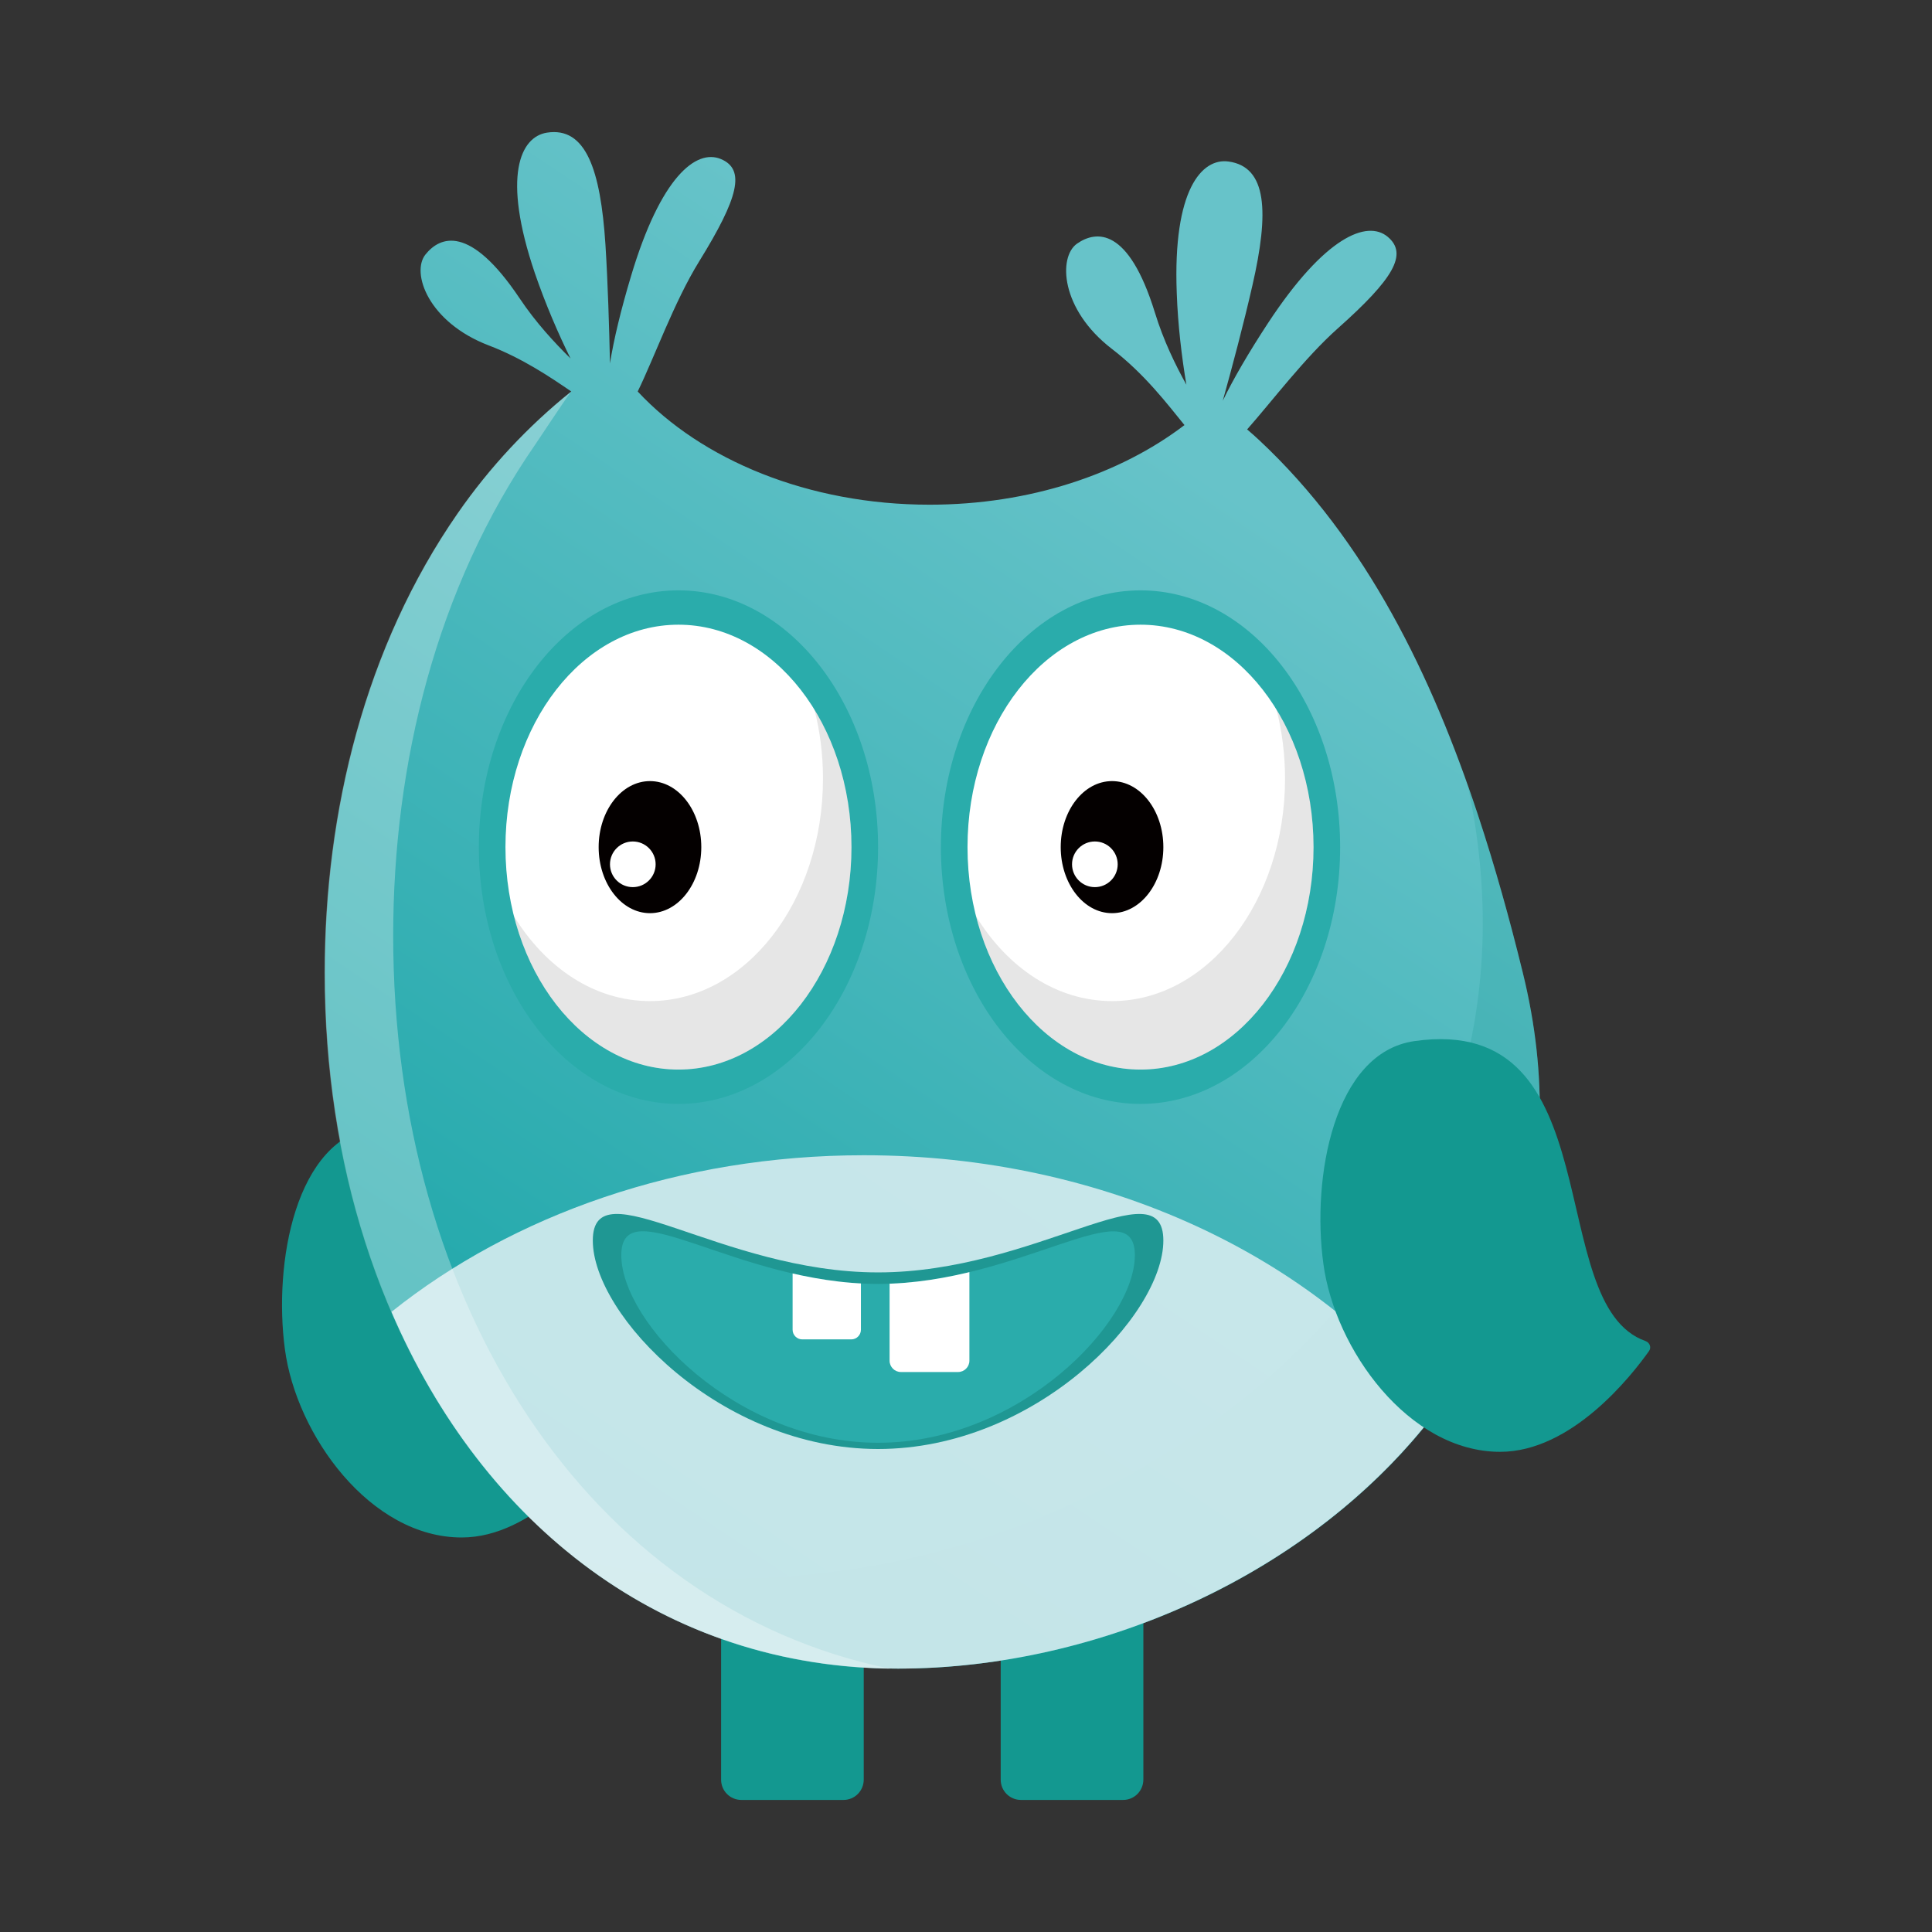 <?xml version="1.0" encoding="utf-8"?>
<!-- Generator: Adobe Illustrator 24.0.0, SVG Export Plug-In . SVG Version: 6.00 Build 0)  -->
<svg version="1.1" id="图层_1" xmlns="http://www.w3.org/2000/svg" xmlns:xlink="http://www.w3.org/1999/xlink" x="0px" y="0px"
	 viewBox="0 0 1024 1024" style="enable-background:new 0 0 1024 1024;" xml:space="preserve">
<rect x="0" y="0" width="1024" height="1024" fill="#333333" stroke="none"/>
<style type="text/css">
	.st0{fill:#139890;}
	.st1{fill:url(#SVGID_1_);}
	.st2{opacity:0.2;}
	.st3{opacity:0.9;}
	.st4{fill:#D6ECF0;}
	.st5{fill:#2AACAB;}
	.st6{fill:#FFFFFF;}
	.st7{opacity:0.1;fill:#040000;}
	.st8{fill:#040000;}
	.st9{fill:#1F9793;}
	.st10{clip-path:url(#SVGID_3_);}
	.st11{opacity:0.3;}
</style>
<g>
	<path class="st0" d="M199.3,597.2c105.8-15.1,67.5,139.7,122.5,159c2.2,0.8,3.2,3.4,1.8,5.3c-9.3,13.1-40.9,53.4-78.9,53.4
		c-48.5,0-87.7-54.4-93.7-99.8C144.9,669.7,156.4,603.3,199.3,597.2z"/>
	<g>
		<path class="st0" d="M447.1,954h-54.2c-5.9,0-10.7-4.8-10.7-10.7V816.5c0-5.9,4.8-10.7,10.7-10.7h54.2c5.9,0,10.7,4.8,10.7,10.7
			v126.7C457.8,949.2,453,954,447.1,954z"/>
		<path class="st0" d="M595.3,954h-54.2c-5.9,0-10.7-4.8-10.7-10.7V816.5c0-5.9,4.8-10.7,10.7-10.7h54.2c5.9,0,10.7,4.8,10.7,10.7
			v126.7C606,949.2,601.2,954,595.3,954z"/>
	</g>
	<linearGradient id="SVGID_1_" gradientUnits="userSpaceOnUse" x1="667.329" y1="182.002" x2="184.966" y2="902.614">
		<stop  offset="8.480967e-02" style="stop-color:#67C3C9"/>
		<stop  offset="0.958" style="stop-color:#11A2A4"/>
	</linearGradient>
	<path class="st1" d="M807.1,515.5c-6.9-28.2-14.7-56.2-23.8-83.7c-24.2-73.1-58.9-145.3-116-198.6c-2-1.9-4.2-3.8-6.3-5.6
		c13-14.7,30.5-37.9,47.9-53.4c29.7-26.4,37.5-39.6,26.6-48.7c-10.9-9.1-33.3-0.1-63.4,45.7c-10.3,15.7-18.5,29.8-24,41.2
		c5-17.9,11.1-40.9,15.7-61.1c8.9-38.8,7.9-62.9-12.7-65.7c-14.1-1.9-29.5,14.9-27.4,69.6c0.6,17.3,2.7,34.3,5.1,48.7
		c-5.8-10.5-12.1-23.3-16.7-38.3c-14-45.3-31.1-43.5-41.2-36.5c-10.1,7-8.9,34.8,18.4,55.8c17.4,13.3,29.7,29.6,38.5,40.4
		c-34.1,26-82,42.2-135.1,42.2c-64.3,0-121-23.8-154.7-60c8.6-17.5,19.3-47.5,32.6-69c20.9-33.8,24.6-48.7,11.5-54.2
		c-13.1-5.5-31.9,9.4-47.6,61.9c-5.4,18-9.2,33.8-11.2,46.4c-0.4-18.6-1.1-42.4-2.4-63c-2.6-39.7-10.4-62.5-31-59.3
		c-14,2.2-24,22.7-6.4,74.5c5.6,16.3,12.4,32.1,18.9,45.2c-8.5-8.4-18.3-18.9-27-31.9c-26.4-39.4-42.2-32.8-49.9-23.2
		c-7.7,9.6,1.4,35.9,33.6,48.2c17.8,6.8,32.6,16.8,43.7,24.4c-22.8,18.3-43.1,40-60.1,64.5c-49.1,70.7-70.5,158.1-70.5,243.5
		c0,203.8,121,368.9,303.9,368.9S861.6,736.3,807.1,515.5z"/>
	<g class="st2">
		<path class="st0" d="M807.1,515.5c-6.9-28.2-14.7-56.2-23.8-83.7c-1.7-5.2-3.5-10.4-5.4-15.6c54.4,252.1-178.9,420.5-389.7,420.5
			c-28.9,0-56.5-3.6-82.6-10.3c47,36.7,104.7,58,170.3,58C658.9,884.4,861.6,736.3,807.1,515.5z"/>
	</g>
	<g class="st3">
		<path class="st4" d="M457.9,612.3c-97.7,0-186.2,31.7-250.4,83C256,808.2,351.7,884.4,476,884.4c106.4,0,219.6-50.2,284.8-135.7
			C698.4,666.9,586,612.3,457.9,612.3z"/>
	</g>
	<g>
		<ellipse class="st5" cx="604.5" cy="449" rx="105.8" ry="136.1"/>
		<ellipse class="st6" cx="604.5" cy="449" rx="91.7" ry="117.9"/>
		<path class="st7" d="M676.6,376.1c2.9,11.5,4.5,23.8,4.5,36.6c0,65.1-41.1,117.9-91.7,117.9c-29.3,0-55.3-17.6-72.1-45
			c12,47.2,46.5,81.3,87.2,81.3c50.7,0,91.7-52.8,91.7-117.9C696.3,421.5,688.9,396.2,676.6,376.1z"/>
		<g>
			<ellipse class="st8" cx="589.4" cy="449" rx="27.2" ry="35"/>
			<circle class="st6" cx="580.3" cy="458.1" r="12.1"/>
		</g>
	</g>
	<g>
		<ellipse class="st5" cx="359.6" cy="449" rx="105.8" ry="136.1"/>
		<ellipse class="st6" cx="359.6" cy="449" rx="91.7" ry="117.9"/>
		<path class="st7" d="M431.7,376.1c2.9,11.5,4.5,23.8,4.5,36.6c0,65.1-41.1,117.9-91.7,117.9c-29.3,0-55.3-17.6-72.1-45
			c12,47.2,46.5,81.3,87.2,81.3c50.7,0,91.7-52.8,91.7-117.9C451.3,421.5,444,396.2,431.7,376.1z"/>
		<g>
			<ellipse class="st8" cx="344.5" cy="449" rx="27.2" ry="35"/>
			<circle class="st6" cx="335.4" cy="458.1" r="12.1"/>
		</g>
	</g>
	<path class="st0" d="M749.7,551.8c105.8-15.1,67.5,139.7,122.5,159c2.2,0.8,3.2,3.4,1.8,5.3c-9.3,13.1-40.9,53.4-78.9,53.4
		c-48.5,0-87.7-54.4-93.7-99.8C695.2,624.4,706.8,557.9,749.7,551.8z"/>
	<path class="st9" d="M616.6,657.5c0,39.6-67.7,110.5-151.2,110.5s-151.2-70.9-151.2-110.5c0-39.6,67.7,16.9,151.2,16.9
		S616.6,617.9,616.6,657.5z"/>
	<path class="st5" d="M601.5,665.3c0,35.7-60.9,99.4-136.1,99.4S329.3,701,329.3,665.3s60.9,15.2,136.1,15.2
		S601.5,629.7,601.5,665.3z"/>
	<g>
		<defs>
			<path id="SVGID_2_" d="M601.5,665.3c0,35.7-60.9,99.4-136.1,99.4S329.3,701,329.3,665.3s60.9,15.2,136.1,15.2
				S601.5,629.7,601.5,665.3z"/>
		</defs>
		<clipPath id="SVGID_3_">
			<use xlink:href="#SVGID_2_"  style="overflow:visible;"/>
		</clipPath>
		<g class="st10">
			<path class="st6" d="M451.2,709.9h-26c-2.8,0-5.1-2.3-5.1-5.1v-39c0-2.8,2.3-5.1,5.1-5.1h26c2.8,0,5.1,2.3,5.1,5.1v39
				C456.3,707.6,454,709.9,451.2,709.9z"/>
			<path class="st6" d="M507.8,727.2h-30.3c-3.3,0-6-2.7-6-6v-54.5c0-3.3,2.7-6,6-6h30.3c3.3,0,6,2.7,6,6v54.5
				C513.8,724.5,511.1,727.2,507.8,727.2z"/>
		</g>
	</g>
	<g class="st11">
		<path class="st6" d="M302.6,207.6c-22.8,18.3-43.1,40-60.1,64.5c-49.1,70.7-70.5,158.1-70.5,243.5
			c0,202.2,119.3,366.4,299.9,368.9C311.2,851.6,208.4,690.2,208.4,496c0-91.3,22.9-184.7,75.3-260.4
			C283.7,235.6,300,211.1,302.6,207.6z"/>
	</g>
</g>
</svg>
